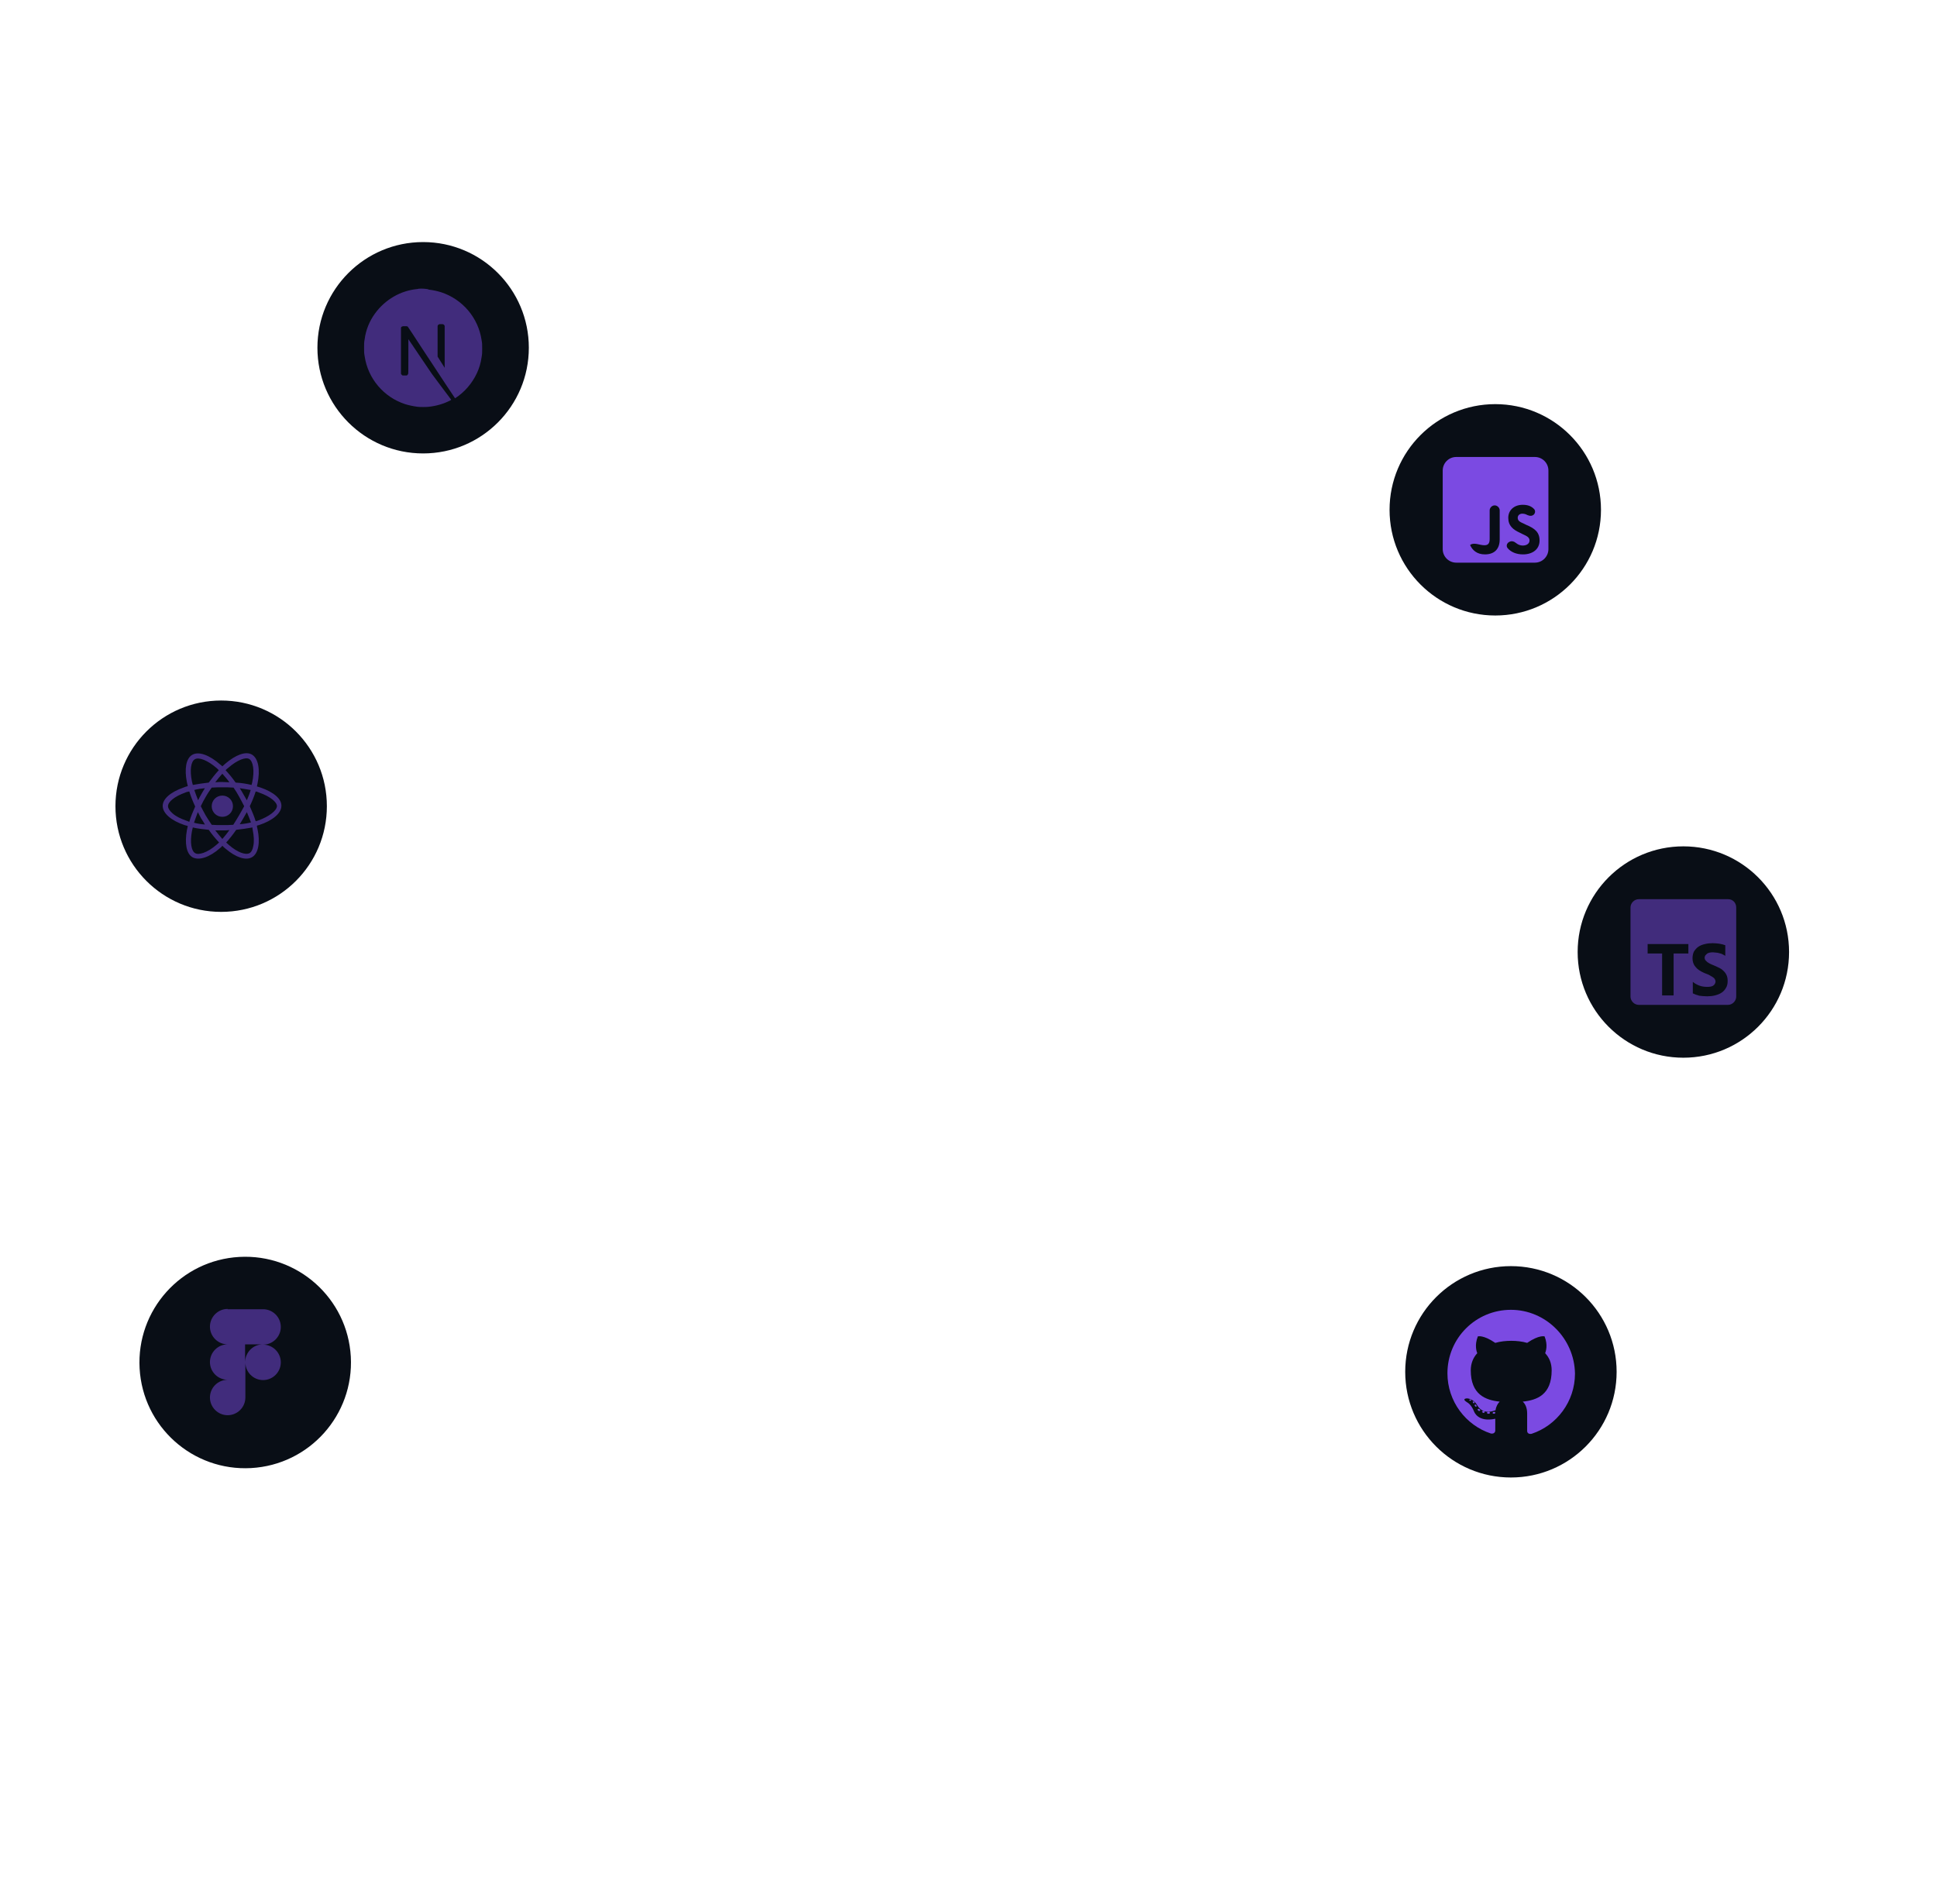 <?xml version="1.0" encoding="utf-8"?>
<!-- Generator: Adobe Illustrator 26.3.1, SVG Export Plug-In . SVG Version: 6.00 Build 0)  -->
<svg version="1.1" id="Camada_1" xmlns="http://www.w3.org/2000/svg" xmlns:xlink="http://www.w3.org/1999/xlink" x="0px" y="0px"
	 viewBox="0 0 656 645" style="enable-background:new 0 0 656 645;" xml:space="preserve">
<style type="text/css">
	.st0{display:none;fill:#7B4AE2;fill-opacity:0.2;}
	.st1{display:none;}
	.st2{display:inline;fill:#7B4AE2;fill-opacity:0.2;}
	.st3{fill:#090E16;}
	.st4{clip-path:url(#SVGID_00000067207802177872654210000001828237746169149080_);}
	.st5{fill-rule:evenodd;clip-rule:evenodd;fill:#7B4AE2;fill-opacity:0.5;}
	.st6{fill:#7B4AE2;fill-opacity:0.5;}
	.st7{clip-path:url(#SVGID_00000022525870346192474000000000632250392364770476_);}
	.st8{fill-rule:evenodd;clip-rule:evenodd;fill:#7B4AE2;}
	.st9{display:inline;}
	.st10{clip-path:url(#SVGID_00000181765491516914964290000014841662297973044414_);}
	.st11{fill:#D0C6AC;}
	.st12{fill:#FFFFFF;filter:url(#Adobe_OpacityMaskFilter);}
	.st13{mask:url(#mask0_21_4106_00000044868972203435526640000003600915308288380576_);}
	.st14{fill:#EDB98A;}
	.st15{fill:#FFFFFF;filter:url(#Adobe_OpacityMaskFilter_00000030472329582515523050000003460197480724965047_);}
	.st16{mask:url(#mask1_21_4106_00000070093642810874497170000000188848374189191062_);}
	.st17{fill-rule:evenodd;clip-rule:evenodd;fill-opacity:0.1;}
	
		.st18{fill-rule:evenodd;clip-rule:evenodd;fill:#FFFFFF;filter:url(#Adobe_OpacityMaskFilter_00000168798656756025219080000002526470512657657264_);}
	.st19{mask:url(#mask2_21_4106_00000111176594694315175690000008097633214617713065_);}
	.st20{fill:#25557C;}
	
		.st21{fill-rule:evenodd;clip-rule:evenodd;fill:#FFFFFF;filter:url(#Adobe_OpacityMaskFilter_00000114044671632508981940000016061532659277089943_);}
	.st22{mask:url(#mask3_21_4106_00000028300460910134839430000011207780089390125233_);}
	.st23{fill-rule:evenodd;clip-rule:evenodd;fill:#F4F4F4;}
	
		.st24{fill-rule:evenodd;clip-rule:evenodd;fill:#FFFFFF;filter:url(#Adobe_OpacityMaskFilter_00000157298279970487030470000012871864256975313555_);}
	.st25{mask:url(#mask4_21_4106_00000106143215863384237650000014363747333410866327_);}
	.st26{fill-rule:evenodd;clip-rule:evenodd;fill-opacity:0.16;}
	.st27{fill-opacity:0.6;}
	.st28{fill-rule:evenodd;clip-rule:evenodd;fill-opacity:0.6;}
	.st29{fill:#FFFFFF;filter:url(#Adobe_OpacityMaskFilter_00000183936055781908231280000018237525212882541474_);}
	.st30{mask:url(#mask5_21_4106_00000110450274565801280290000014098644422162681773_);}
	.st31{fill-rule:evenodd;clip-rule:evenodd;fill:#331B0C;}
	
		.st32{fill-rule:evenodd;clip-rule:evenodd;fill:#FFFFFF;filter:url(#Adobe_OpacityMaskFilter_00000011716534898453449870000015756705801794191267_);}
	.st33{mask:url(#mask6_21_4106_00000168092214612441667350000014715066611109059256_);}
	.st34{fill:#4A312C;}
	.st35{fill-rule:evenodd;clip-rule:evenodd;fill:#28354B;}
	
		.st36{fill-rule:evenodd;clip-rule:evenodd;fill:#FFFFFF;filter:url(#Adobe_OpacityMaskFilter_00000127754054334500928750000011412106630598792339_);}
	.st37{mask:url(#mask7_21_4106_00000155112573956818328630000009073300257831562897_);}
	.st38{fill:#252C2F;}
</style>
<path class="st0" d="M565.7,309.7C565.7,167.4,450.2,52,307.8,52C165.4,52,50,167.4,50,309.7s115.4,257.7,257.8,257.7
	C450.2,567.4,565.7,452,565.7,309.7z"/>
<g class="st1">
	<circle class="st2" cx="309.6" cy="305.1" r="255.1"/>
</g>
<g>
	<g>
		<circle class="st3" cx="570.1" cy="322.5" r="35.8"/>
	</g>
	<g>
		<defs>
			<rect id="SVGID_1_" x="552.2" y="304.6" width="35.8" height="35.8"/>
		</defs>
		<clipPath id="SVGID_00000054232347517648691590000006592848653139962256_">
			<use xlink:href="#SVGID_1_"  style="overflow:visible;"/>
		</clipPath>
		<g style="clip-path:url(#SVGID_00000054232347517648691590000006592848653139962256_);">
			<path class="st5" d="M585.3,304.6H555c-1.5,0-2.8,1.3-2.8,2.8v30.2c0,1.5,1.3,2.8,2.8,2.8h30.2c1.5,0,2.8-1.3,2.8-2.8v-30.2
				C588,305.8,586.8,304.6,585.3,304.6z M573.3,336.5v-3.9c0.7,0.6,1.5,1,2.3,1.3c0.8,0.3,1.7,0.4,2.5,0.4c0.5,0,0.9,0,1.3-0.1
				c0.4-0.1,0.7-0.2,0.9-0.4c0.2-0.2,0.4-0.3,0.5-0.6c0.1-0.2,0.2-0.4,0.2-0.7c0-0.3-0.1-0.6-0.3-0.9c-0.2-0.3-0.5-0.5-0.8-0.7
				c-0.3-0.2-0.7-0.4-1.2-0.7c-0.5-0.2-1-0.4-1.5-0.6c-1.4-0.6-2.4-1.3-3-2.1c-0.7-0.8-1-1.8-1-2.9c0-0.9,0.2-1.7,0.5-2.3
				c0.4-0.6,0.9-1.2,1.5-1.6c0.6-0.4,1.3-0.7,2.2-0.9c0.8-0.2,1.7-0.3,2.6-0.3c0.9,0,1.7,0.1,2.4,0.2c0.7,0.1,1.3,0.3,1.9,0.5v3.6
				c-0.3-0.2-0.6-0.4-0.9-0.5c-0.3-0.2-0.7-0.3-1.1-0.4c-0.4-0.1-0.7-0.2-1.1-0.2c-0.4,0-0.7-0.1-1-0.1c-0.4,0-0.8,0-1.2,0.1
				c-0.4,0.1-0.7,0.2-0.9,0.4c-0.2,0.2-0.4,0.3-0.6,0.6c-0.1,0.2-0.2,0.5-0.2,0.7c0,0.3,0.1,0.5,0.2,0.8c0.2,0.2,0.4,0.4,0.7,0.7
				c0.3,0.2,0.6,0.4,1,0.6c0.4,0.2,0.9,0.4,1.4,0.6c0.7,0.3,1.3,0.6,1.9,0.9c0.6,0.3,1,0.7,1.4,1.1c0.4,0.4,0.7,0.9,0.9,1.4
				c0.2,0.5,0.3,1.1,0.3,1.8c0,1-0.2,1.8-0.6,2.4c-0.4,0.7-0.9,1.2-1.5,1.6c-0.6,0.4-1.4,0.7-2.2,0.9c-0.8,0.2-1.7,0.3-2.6,0.3
				c-1,0-1.9-0.1-2.7-0.2C574.7,337.1,573.9,336.8,573.3,336.5z M571.8,323h-5v14.2h-3.9V323H558v-3.2h13.8V323z"/>
		</g>
	</g>
</g>
<g>
	<g>
		<circle class="st3" cx="74.9" cy="273.1" r="35.8"/>
	</g>
	<path class="st6" d="M88.3,266.8c-0.4-0.1-0.9-0.3-1.3-0.4c0.1-0.3,0.1-0.6,0.2-0.9c1-4.8,0.3-8.6-1.9-9.9c-2.1-1.2-5.5,0.1-9,3.1
		c-0.3,0.3-0.7,0.6-1,0.9c-0.2-0.2-0.4-0.4-0.7-0.6c-3.6-3.2-7.3-4.6-9.5-3.3c-2.1,1.2-2.7,4.8-1.8,9.3c0.1,0.4,0.2,0.9,0.3,1.3
		c-0.5,0.1-1,0.3-1.5,0.5c-4.3,1.5-7,3.8-7,6.2c0,2.5,2.9,5,7.4,6.5c0.4,0.1,0.7,0.2,1.1,0.3c-0.1,0.5-0.2,1-0.3,1.4
		c-0.8,4.4-0.2,8,1.9,9.2c2.2,1.2,5.8,0,9.3-3.1c0.3-0.2,0.6-0.5,0.8-0.8c0.4,0.4,0.7,0.7,1.1,1c3.4,2.9,6.8,4.1,8.9,2.9
		c2.2-1.2,2.9-5,1.9-9.6c-0.1-0.4-0.2-0.7-0.2-1.1c0.3-0.1,0.5-0.2,0.7-0.2c4.6-1.5,7.6-4,7.6-6.5C95.4,270.6,92.6,268.3,88.3,266.8
		z M87.3,278c-0.2,0.1-0.4,0.1-0.7,0.2c-0.5-1.6-1.2-3.3-2-5.1c0.8-1.7,1.5-3.4,2-5c0.4,0.1,0.8,0.2,1.2,0.4c3.7,1.3,6,3.2,6,4.6
		C93.7,274.6,91.2,276.6,87.3,278z M85.6,281.2c0.4,2,0.5,3.9,0.2,5.3c-0.2,1.3-0.7,2.2-1.3,2.5c-1.3,0.7-4-0.2-6.9-2.7
		c-0.3-0.3-0.7-0.6-1-0.9c1.1-1.2,2.3-2.7,3.4-4.3c1.9-0.2,3.8-0.5,5.5-0.8C85.5,280.6,85.5,280.9,85.6,281.2z M68.9,288.9
		c-1.2,0.4-2.2,0.5-2.8,0.1c-1.3-0.7-1.8-3.6-1.1-7.4c0.1-0.4,0.2-0.9,0.3-1.3c1.6,0.4,3.5,0.6,5.4,0.8c1.1,1.6,2.3,3,3.5,4.3
		c-0.3,0.2-0.5,0.5-0.8,0.7C71.8,287.5,70.3,288.4,68.9,288.9z M63.1,278c-2-0.7-3.6-1.5-4.7-2.5c-1-0.9-1.5-1.7-1.5-2.4
		c0-1.5,2.2-3.3,5.8-4.6c0.4-0.2,0.9-0.3,1.4-0.4c0.5,1.6,1.2,3.4,2,5.1c-0.8,1.8-1.5,3.5-2,5.2C63.7,278.2,63.4,278.1,63.1,278z
		 M65,264.7c-0.8-3.9-0.3-6.8,1-7.5c1.3-0.8,4.3,0.3,7.5,3.1c0.2,0.2,0.4,0.4,0.6,0.6c-1.2,1.3-2.3,2.7-3.4,4.2
		c-1.9,0.2-3.7,0.5-5.4,0.8C65.2,265.5,65.1,265.1,65,264.7z M82.4,269c-0.4-0.7-0.8-1.4-1.2-2c1.3,0.2,2.5,0.4,3.7,0.6
		c-0.3,1.1-0.8,2.3-1.3,3.5C83.2,270.4,82.8,269.7,82.4,269z M75.3,262.1c0.8,0.9,1.6,1.8,2.4,2.9c-0.8,0-1.6-0.1-2.4-0.1
		c-0.8,0-1.6,0-2.4,0.1C73.7,263.9,74.5,263,75.3,262.1z M68.2,269c-0.4,0.7-0.8,1.4-1.1,2.1c-0.5-1.2-0.9-2.4-1.3-3.5
		c1.1-0.3,2.4-0.5,3.6-0.6C69,267.6,68.6,268.3,68.2,269L68.2,269z M69.4,279.3c-1.3-0.1-2.6-0.3-3.7-0.6c0.4-1.1,0.8-2.3,1.3-3.6
		c0.4,0.7,0.7,1.4,1.1,2.1h0C68.6,277.9,69,278.6,69.4,279.3z M75.3,284.2c-0.8-0.9-1.6-1.9-2.4-2.9c0.8,0,1.6,0,2.4,0
		c0.8,0,1.6,0,2.4-0.1C76.9,282.3,76.1,283.3,75.3,284.2z M83.6,275.1c0.5,1.2,1,2.4,1.4,3.5c-1.2,0.3-2.4,0.5-3.8,0.6
		c0.4-0.7,0.8-1.3,1.2-2C82.8,276.5,83.2,275.8,83.6,275.1z M80.9,276.3c-0.6,1.1-1.3,2.1-1.9,3.1c-1.2,0.1-2.4,0.1-3.7,0.1
		c-1.3,0-2.5,0-3.6-0.1c-0.7-1-1.3-2-2-3.1h0c-0.6-1.1-1.2-2.2-1.7-3.2c0.5-1.1,1.1-2.2,1.7-3.2h0c0.6-1.1,1.3-2.1,2-3.1
		c1.2-0.1,2.4-0.1,3.7-0.1h0c1.2,0,2.5,0,3.7,0.1c0.7,1,1.3,2,1.9,3.1c0.6,1.1,1.2,2.2,1.7,3.2C82.1,274.2,81.5,275.3,80.9,276.3z
		 M84.4,257.1c1.3,0.8,1.9,3.9,1,8c-0.1,0.3-0.1,0.5-0.2,0.8c-1.7-0.4-3.5-0.7-5.4-0.8c-1.1-1.6-2.3-3-3.4-4.2
		c0.3-0.3,0.6-0.6,0.9-0.8C80.4,257.4,83.2,256.4,84.4,257.1z M75.3,269.5c2,0,3.6,1.6,3.6,3.6c0,2-1.6,3.6-3.6,3.6
		c-2,0-3.6-1.6-3.6-3.6C71.7,271.1,73.3,269.5,75.3,269.5z"/>
</g>
<g>
	<g>
		<circle class="st3" cx="143.3" cy="117.8" r="35.8"/>
	</g>
	<path class="st6" d="M142,97.8c-0.1,0-0.4,0-0.6,0.1c-5.7,0.5-11,3.6-14.4,8.3c-1.9,2.6-3.1,5.6-3.5,8.7c-0.2,1.1-0.2,1.4-0.2,2.9
		c0,1.5,0,1.8,0.2,2.9c1.1,7.5,6.4,13.8,13.7,16.2c1.3,0.4,2.7,0.7,4.2,0.9c0.6,0.1,3.2,0.1,3.8,0c2.7-0.3,5-1,7.2-2.1
		c0.3-0.2,0.4-0.2,0.4-0.3c0,0-1.5-2-3.3-4.4l-3.2-4.3l-4-5.9c-2.2-3.3-4-5.9-4-5.9c0,0,0,2.6,0,5.8c0,5.6,0,5.9-0.1,6
		c-0.1,0.2-0.2,0.3-0.3,0.4c-0.1,0.1-0.2,0.1-0.8,0.1h-0.7l-0.2-0.1c-0.1-0.1-0.2-0.2-0.3-0.3l-0.1-0.2l0-7.8l0-7.8l0.1-0.2
		c0.1-0.1,0.2-0.2,0.3-0.2c0.2-0.1,0.2-0.1,0.9-0.1c0.8,0,0.9,0,1.1,0.3c0.1,0.1,2.2,3.3,4.8,7.3c2.6,3.9,6.1,9.3,7.9,12l3.2,4.8
		l0.2-0.1c1.4-0.9,2.9-2.2,4.1-3.6c2.5-2.9,4.2-6.4,4.7-10.2c0.2-1.1,0.2-1.4,0.2-2.9c0-1.5,0-1.8-0.2-2.9
		c-1.1-7.5-6.4-13.8-13.7-16.2c-1.3-0.4-2.6-0.7-4.2-0.9C144.9,97.8,142.3,97.7,142,97.8z M150.2,109.9c0.2,0.1,0.3,0.3,0.4,0.5
		c0,0.1,0,2.3,0,7.2l0,7l-1.2-1.9l-1.2-1.9v-5.1c0-3.3,0-5.2,0-5.3c0.1-0.2,0.2-0.4,0.4-0.5c0.2-0.1,0.2-0.1,0.8-0.1
		C149.9,109.8,150,109.8,150.2,109.9z"/>
</g>
<g>
	<g>
		
			<ellipse transform="matrix(0.999 -5.530039e-02 5.530039e-02 0.999 -25.384 5.298)" class="st3" cx="83" cy="461.3" rx="35.8" ry="35.8"/>
	</g>
	<g>
		<defs>
			<rect id="SVGID_00000023248514056625558420000006151416934277042843_" x="65.1" y="443.4" width="35.8" height="35.8"/>
		</defs>
		<clipPath id="SVGID_00000147201840089775635480000005629551333915887038_">
			<use xlink:href="#SVGID_00000023248514056625558420000006151416934277042843_"  style="overflow:visible;"/>
		</clipPath>
		<g style="clip-path:url(#SVGID_00000147201840089775635480000005629551333915887038_);">
			<path class="st5" d="M77.1,443.4c-3.3,0-6,2.7-6,6c0,3.3,2.7,6,6,6c-3.3,0-6,2.7-6,6c0,3.3,2.7,6,6,6c-3.3,0-6,2.7-6,6
				c0,3.3,2.7,6,6,6c3.3,0,6-2.7,6-6v-11.9c0,3.3,2.7,6,6,6c3.3,0,6-2.7,6-6c0-3.3-2.7-6-6-6c3.3,0,6-2.7,6-6c0-3.3-2.7-6-6-6H77.1z
				 M89,455.4h-6v6C83.1,458,85.8,455.4,89,455.4z"/>
		</g>
	</g>
</g>
<g>
	<g>
		<circle class="st3" cx="506.4" cy="172.7" r="35.8"/>
	</g>
	<g>
		<g>
			<path class="st8" d="M488.6,159.4c0-2.5,2-4.6,4.6-4.6h26.6c2.5,0,4.6,2,4.6,4.6V186c0,2.5-2,4.6-4.6,4.6h-26.6
				c-2.5,0-4.6-2-4.6-4.6V159.4z M497.9,184.7L497.9,184.7L497.9,184.7c0.8,1.7,2.3,3.1,5,3.1c3,0,5-1.6,5-5.1v-9.8
				c0-0.9-0.8-1.7-1.7-1.7s-1.7,0.8-1.7,1.7v9.7c0,1.7-0.7,2.1-1.8,2.1c-1.6,0-3.3-1-4.7-0.2L497.9,184.7L497.9,184.7
				C497.9,184.7,497.9,184.7,497.9,184.7z M513.5,184c-0.7-0.6-1.6-0.9-2.4-0.4c-0.8,0.4-1.1,1.4-0.5,2.1c1.1,1.3,2.9,2.1,5.2,2.1
				c3.2,0,5.6-1.7,5.6-4.7c0-2.8-1.6-4.1-4.5-5.3l-0.8-0.4c-1.4-0.6-2.1-1-2.1-2c0-0.8,0.6-1.4,1.6-1.4c0.4,0,0.8,0.1,1.1,0.2
				c0.8,0.4,1.7,0.8,2.5,0.3c0.7-0.4,0.9-1.4,0.4-2c-1-1.1-2.3-1.5-3.9-1.5c-3,0-4.9,1.9-4.9,4.4c0,2.7,1.6,4,4,5.1l0.8,0.4
				c1.5,0.7,2.4,1.1,2.4,2.2c0,1-0.9,1.7-2.3,1.7C514.9,184.8,514.1,184.5,513.5,184z"/>
		</g>
	</g>
</g>
<g>
	<g>
		<circle class="st3" cx="511.7" cy="464.7" r="35.8"/>
	</g>
	<path class="st8" d="M511.7,443.7c-11.9,0-21.5,9.6-21.5,21.5c0,9.5,6.2,17.6,14.7,20.4c1.1,0.2,1.5-0.5,1.5-1c0-0.5,0-2.2,0-4
		c-6,1.3-7.2-2.5-7.2-2.5c-1-2.5-2.4-3.1-2.4-3.1c-2-1.3,0.1-1.3,0.1-1.3c2.2,0.2,3.3,2.2,3.3,2.2c1.9,3.3,5,2.3,6.3,1.8
		c0.2-1.4,0.8-2.3,1.4-2.9c-4.8-0.5-9.8-2.4-9.8-10.6c0-2.3,0.8-4.3,2.2-5.8c-0.2-0.5-1-2.7,0.2-5.7c0,0,1.8-0.6,5.9,2.2
		c1.7-0.5,3.6-0.7,5.4-0.7c1.8,0,3.7,0.2,5.4,0.7c4.1-2.8,5.9-2.2,5.9-2.2c1.2,3,0.4,5.1,0.2,5.7c1.4,1.5,2.2,3.4,2.2,5.8
		c0,8.3-5,10.1-9.8,10.6c0.8,0.7,1.5,2,1.5,4c0,2.9,0,5.2,0,5.9c0,0.6,0.4,1.2,1.5,1c8.5-2.8,14.7-10.9,14.7-20.4
		C533.2,453.4,523.5,443.7,511.7,443.7z M498.2,474.4c0,0.1-0.2,0.1-0.4,0.1c-0.2-0.1-0.2-0.2-0.2-0.3c0-0.1,0.2-0.1,0.4-0.1
		C498.2,474.1,498.3,474.3,498.2,474.4z M499.3,475.3c-0.1,0.1-0.3,0.1-0.4-0.1c-0.1-0.1-0.2-0.4-0.1-0.4c0.1-0.1,0.3-0.1,0.4,0.1
		C499.4,475,499.4,475.2,499.3,475.3z M500,476.5c-0.1,0.1-0.3,0-0.5-0.2c-0.1-0.2-0.1-0.4,0-0.5c0.1-0.1,0.3,0,0.5,0.2
		C500.1,476.2,500.1,476.4,500,476.5z M501.2,477.9c-0.1,0.1-0.4,0.1-0.6-0.1c-0.2-0.2-0.2-0.4-0.1-0.5c0.1-0.1,0.4-0.1,0.6,0.1
		C501.3,477.5,501.4,477.8,501.2,477.9z M502.8,478.4c-0.1,0.2-0.3,0.2-0.5,0.2c-0.2-0.1-0.4-0.3-0.4-0.4c0.1-0.2,0.3-0.2,0.5-0.2
		C502.7,478,502.9,478.2,502.8,478.4z M504.6,478.6c0,0.2-0.2,0.3-0.5,0.3c-0.3,0-0.5-0.1-0.5-0.3c0-0.2,0.2-0.3,0.5-0.3
		C504.4,478.3,504.6,478.4,504.6,478.6z M506.4,478.5c0,0.2-0.1,0.4-0.4,0.4c-0.2,0-0.5-0.1-0.5-0.2c0-0.2,0.1-0.4,0.4-0.4
		C506.1,478.2,506.4,478.3,506.4,478.5z"/>
</g>
<g class="st1">
	<g class="st9">
		<defs>
			<rect id="SVGID_00000126314766962055157170000011293418352186724524_" x="30.4" y="52" width="560.2" height="593"/>
		</defs>
		<clipPath id="SVGID_00000040542825384026978550000009368394339024730541_">
			<use xlink:href="#SVGID_00000126314766962055157170000011293418352186724524_"  style="overflow:visible;"/>
		</clipPath>
		<g style="clip-path:url(#SVGID_00000040542825384026978550000009368394339024730541_);">
			<path class="st11" d="M361.4,434.5v38.9h8.5c84.4,0,152.8,68.3,152.8,152.5V645H98.3v-19.1c0-84.2,68.4-152.5,152.8-152.5h8.5
				v-38.9c-36.6-17.3-62.9-52.8-67.3-94.7c-12.4-1.7-21.9-12.3-21.9-25.2V285c0-12.6,9.2-23,21.2-25.1v-13.1
				c0-65.5,53.2-118.6,118.8-118.6s118.8,53.1,118.8,118.6v13.1c12,2,21.2,12.5,21.2,25.1v29.7c0,12.8-9.5,23.4-21.9,25.2
				C424.3,381.7,398,417.2,361.4,434.5z"/>
			<defs>
				<filter id="Adobe_OpacityMaskFilter" filterUnits="userSpaceOnUse" x="98.3" y="128.2" width="560.2" height="593">
					<feColorMatrix  type="matrix" values="1 0 0 0 0  0 1 0 0 0  0 0 1 0 0  0 0 0 1 0"/>
				</filter>
			</defs>
			
				<mask maskUnits="userSpaceOnUse" x="98.3" y="128.2" width="560.2" height="593" id="mask0_21_4106_00000044868972203435526640000003600915308288380576_">
				<path class="st12" d="M361.4,434.5v38.9h8.5c84.4,0,152.8,68.3,152.8,152.5V645H98.3v-19.1c0-84.2,68.4-152.5,152.8-152.5h8.5
					v-38.9c-36.6-17.3-62.9-52.8-67.3-94.7c-12.4-1.7-21.9-12.3-21.9-25.2V285c0-12.6,9.2-23,21.2-25.1v-13.1
					c0-65.5,53.2-118.6,118.8-118.6s118.8,53.1,118.8,118.6v13.1c12,2,21.2,12.5,21.2,25.1v29.7c0,12.8-9.5,23.4-21.9,25.2
					C424.3,381.7,398,417.2,361.4,434.5z"/>
			</mask>
			<g class="st13">
				<path class="st14" d="M658.5,128.2H98.3v593h560.2V128.2z"/>
			</g>
			<defs>
				
					<filter id="Adobe_OpacityMaskFilter_00000026858844679683034830000015573472968600774069_" filterUnits="userSpaceOnUse" x="191.7" y="295.6" width="237.7" height="167.3">
					<feColorMatrix  type="matrix" values="1 0 0 0 0  0 1 0 0 0  0 0 1 0 0  0 0 0 1 0"/>
				</filter>
			</defs>
			
				<mask maskUnits="userSpaceOnUse" x="191.7" y="295.6" width="237.7" height="167.3" id="mask1_21_4106_00000070093642810874497170000000188848374189191062_">
				<path style="fill:#FFFFFF;filter:url(#Adobe_OpacityMaskFilter_00000026858844679683034830000015573472968600774069_);" d="
					M361.4,434.5v38.9h8.5c84.4,0,152.8,68.3,152.8,152.5V645H98.3v-19.1c0-84.2,68.4-152.5,152.8-152.5h8.5v-38.9
					c-36.6-17.3-62.9-52.8-67.3-94.7c-12.4-1.7-21.9-12.3-21.9-25.2V285c0-12.6,9.2-23,21.2-25.1v-13.1
					c0-65.5,53.2-118.6,118.8-118.6s118.8,53.1,118.8,118.6v13.1c12,2,21.2,12.5,21.2,25.1v29.7c0,12.8-9.5,23.4-21.9,25.2
					C424.3,381.7,398,417.2,361.4,434.5z"/>
			</mask>
			<g class="st16">
				<path class="st17" d="M429.3,295.6v48.7c0,65.5-53.2,118.6-118.8,118.6s-118.8-53.1-118.8-118.6v-48.7v31.8
					c0,65.5,53.2,118.6,118.8,118.6s118.8-53.1,118.8-118.6V295.6z"/>
			</g>
			<defs>
				
					<filter id="Adobe_OpacityMaskFilter_00000011734267290122139370000008490472896660164021_" filterUnits="userSpaceOnUse" x="30.4" y="412" width="560.2" height="233">
					<feColorMatrix  type="matrix" values="1 0 0 0 0  0 1 0 0 0  0 0 1 0 0  0 0 0 1 0"/>
				</filter>
			</defs>
			
				<mask maskUnits="userSpaceOnUse" x="30.4" y="412" width="560.2" height="233" id="mask2_21_4106_00000111176594694315175690000008097633214617713065_">
				
					<path style="fill-rule:evenodd;clip-rule:evenodd;fill:#FFFFFF;filter:url(#Adobe_OpacityMaskFilter_00000011734267290122139370000008490472896660164021_);" d="
					M259.6,439.7c-38,4.2-67.3,15.8-67.9,45.7c-54.9,23.1-93.4,77.3-93.4,140.5V645h424.4v-19.1c0-63.2-38.5-117.4-93.4-140.5
					c-0.6-29.8-29.9-41.4-67.9-45.7v40.1c0,28.1-22.8,50.8-50.9,50.8s-50.9-22.8-50.9-50.8V439.7z"/>
			</mask>
			<g class="st19">
				<path class="st20" d="M590.6,412H30.4v233h560.2V412z"/>
			</g>
			<defs>
				
					<filter id="Adobe_OpacityMaskFilter_00000035528692443562394970000001561522161337098150_" filterUnits="userSpaceOnUse" x="232" y="535.2" width="157" height="109.8">
					<feColorMatrix  type="matrix" values="1 0 0 0 0  0 1 0 0 0  0 0 1 0 0  0 0 0 1 0"/>
				</filter>
			</defs>
			
				<mask maskUnits="userSpaceOnUse" x="232" y="535.2" width="157" height="109.8" id="mask3_21_4106_00000028300460910134839430000011207780089390125233_">
				
					<path style="fill-rule:evenodd;clip-rule:evenodd;fill:#FFFFFF;filter:url(#Adobe_OpacityMaskFilter_00000035528692443562394970000001561522161337098150_);" d="
					M259.6,439.7c-38,4.2-67.3,15.8-67.9,45.7c-54.9,23.1-93.4,77.3-93.4,140.5V645h424.4v-19.1c0-63.2-38.5-117.4-93.4-140.5
					c-0.6-29.8-29.9-41.4-67.9-45.7v40.1c0,28.1-22.8,50.8-50.9,50.8s-50.9-22.8-50.9-50.8V439.7z"/>
			</mask>
			<g class="st22">
				<path class="st23" d="M246.8,542.8V645H232V535.2C236.7,538,241.6,540.5,246.8,542.8z M389,535.2v85.5c0,4.1-3.3,7.4-7.4,7.4
					c-4.1,0-7.4-3.3-7.4-7.4v-77.9C379.4,540.5,384.3,538,389,535.2z"/>
			</g>
			<defs>
				
					<filter id="Adobe_OpacityMaskFilter_00000147914319583360844070000010115404200390806455_" filterUnits="userSpaceOnUse" x="169.4" y="439" width="282.2" height="117.1">
					<feColorMatrix  type="matrix" values="1 0 0 0 0  0 1 0 0 0  0 0 1 0 0  0 0 0 1 0"/>
				</filter>
			</defs>
			
				<mask maskUnits="userSpaceOnUse" x="169.4" y="439" width="282.2" height="117.1" id="mask4_21_4106_00000106143215863384237650000014363747333410866327_">
				
					<path style="fill-rule:evenodd;clip-rule:evenodd;fill:#FFFFFF;filter:url(#Adobe_OpacityMaskFilter_00000147914319583360844070000010115404200390806455_);" d="
					M259.6,439.7c-38,4.2-67.3,15.8-67.9,45.7c-54.9,23.1-93.4,77.3-93.4,140.5V645h424.4v-19.1c0-63.2-38.5-117.4-93.4-140.5
					c-0.6-29.8-29.9-41.4-67.9-45.7v40.1c0,28.1-22.8,50.8-50.9,50.8s-50.9-22.8-50.9-50.8V439.7z"/>
			</mask>
			<g class="st25">
				<path class="st26" d="M223.4,439c-31.9,6-54,18-54,41.5c0,41.7,70.1,75.6,141.1,75.6s141.1-33.8,141.1-75.6
					c0-23.4-22.1-35.4-54-41.5c19.3,7.1,31.7,19,31.7,38.9c0,43.2-59,78.2-118.8,78.2s-118.8-35-118.8-78.2
					C191.7,458,204.1,446.1,223.4,439z"/>
			</g>
			<path class="st27" d="M280.8,369.7c0,11.4,13.1,19.1,29.7,19.1s29.7-7.7,29.7-19.1c0-2.3-2-4.2-4.2-4.2c-2.7,0-4,1.9-4.2,4.2
				c-2.6,6.2-9.2,10-21.2,10.6c-12.1-0.6-18.6-4.4-21.2-10.6c-0.3-2.3-1.5-4.2-4.2-4.2C282.8,365.4,280.8,367.3,280.8,369.7z"/>
			<path class="st26" d="M285,327.3c0,9.4,11.4,16.9,25.5,16.9s25.5-7.6,25.5-16.9"/>
			<path class="st28" d="M226,290.1c3.9-8,12.7-13.7,23-13.7c10.2,0,19,5.6,23,13.6c1.2,2.4-0.5,4.3-2.2,2.9
				c-5.2-4.5-12.6-7.2-20.8-7.2c-7.9,0-15.1,2.6-20.3,6.8C226.8,294.1,224.8,292.5,226,290.1z"/>
			<path class="st28" d="M349,290.1c3.9-8,12.7-13.7,23-13.7c10.2,0,19,5.6,23,13.6c1.2,2.4-0.5,4.3-2.2,2.9
				c-5.2-4.5-12.6-7.2-20.8-7.2c-7.9,0-15.1,2.6-20.3,6.8C349.9,294.1,347.9,292.5,349,290.1z"/>
			<path class="st28" d="M248,238.7c-12.3,0.6-32.2,9.5-31.7,21.9c0,0.4,0.6,0.6,0.9,0.3c5.8-6.3,47.4-12.6,62-9.2
				c1.3,0.3,2.4-1,1.5-2C273.4,241.5,259,238.2,248,238.7z"/>
			<path class="st28" d="M375.1,238.7c12.3,0.6,32.2,9.5,31.7,21.9c0,0.4-0.6,0.6-0.9,0.3c-5.8-6.3-47.4-12.6-62-9.2
				c-1.3,0.3-2.4-1-1.5-2C349.7,241.5,364.1,238.2,375.1,238.7z"/>
			<defs>
				
					<filter id="Adobe_OpacityMaskFilter_00000010293414293054207330000002730743483707550878_" filterUnits="userSpaceOnUse" x="28.3" y="52" width="596.3" height="669.2">
					<feColorMatrix  type="matrix" values="1 0 0 0 0  0 1 0 0 0  0 0 1 0 0  0 0 0 1 0"/>
				</filter>
			</defs>
			
				<mask maskUnits="userSpaceOnUse" x="28.3" y="52" width="596.3" height="669.2" id="mask5_21_4106_00000110450274565801280290000014098644422162681773_">
				<path style="fill:#FFFFFF;filter:url(#Adobe_OpacityMaskFilter_00000010293414293054207330000002730743483707550878_);" d="
					M590.6,52H30.4v593h560.2V52z"/>
			</mask>
			<g class="st30">
				<path class="st31" d="M347.5,412.4c-5.3,4.9-11,7-18.2,5.5c-1.2-0.3-6.3-9.6-18.8-9.6c-12.5,0-17.5,9.3-18.8,9.6
					c-7.2,1.5-12.9-0.7-18.2-5.5c-10-9.1-18.4-21.7-13.4-35.5c2.6-7.2,6.9-15,14.6-17.3c8.2-2.4,19.8,0,28.1-1.7
					c2.7-0.5,5.6-1.5,7.6-3.1c2,1.6,4.9,2.5,7.6,3.1c8.3,1.7,19.9-0.8,28.1,1.7c7.7,2.3,12,10.1,14.6,17.3
					C365.9,390.7,357.5,403.3,347.5,412.4z M429.5,259.5c-7.2,17.8-4.4,39.9-5.8,58.6c-1.1,15.2-4.3,37.9-17.8,47.7
					c-6.9,5-19.5,13.4-28.5,11.1c-6.2-1.6-6.9-19.4-15-26.1c-9.3-7.5-20.8-10.9-32.5-10.4c-5,0.2-15.2,0.2-19.4,4
					c-4.2-3.9-14.4-3.8-19.4-4c-11.7-0.5-23.2,2.8-32.5,10.4c-8.2,6.7-8.8,24.4-15,26.1c-9,2.4-21.6-6.1-28.5-11.1
					c-13.5-9.8-16.7-32.6-17.8-47.7c-1.3-18.7,1.5-40.8-5.8-58.6c-3.5,0-1.2,34.2-1.2,34.2v43.1c0.1,32.4,20.3,80.8,65.3,99.3
					c11,4.5,35.9,11.9,54.9,11.9c19.1,0,44-6.6,54.9-11.2c44.9-18.5,65.2-67.7,65.3-100v-43.1C430.7,293.7,433,259.5,429.5,259.5z"
					/>
				<defs>
					
						<filter id="Adobe_OpacityMaskFilter_00000163055862737042492350000014845801547919511680_" filterUnits="userSpaceOnUse" x="64.3" y="204.5" width="560.2" height="516.8">
						<feColorMatrix  type="matrix" values="1 0 0 0 0  0 1 0 0 0  0 0 1 0 0  0 0 0 1 0"/>
					</filter>
				</defs>
				
					<mask maskUnits="userSpaceOnUse" x="64.3" y="204.5" width="560.2" height="516.8" id="mask6_21_4106_00000168092214612441667350000014715066611109059256_">
					
						<path style="fill-rule:evenodd;clip-rule:evenodd;fill:#FFFFFF;filter:url(#Adobe_OpacityMaskFilter_00000163055862737042492350000014845801547919511680_);" d="
						M347.5,412.4c-5.3,4.9-11,7-18.2,5.5c-1.2-0.3-6.3-9.6-18.8-9.6c-12.5,0-17.5,9.3-18.8,9.6c-7.2,1.5-12.9-0.7-18.2-5.5
						c-10-9.1-18.4-21.7-13.4-35.5c2.6-7.2,6.9-15,14.6-17.3c8.2-2.4,19.8,0,28.1-1.7c2.7-0.5,5.6-1.5,7.6-3.1
						c2,1.6,4.9,2.5,7.6,3.1c8.3,1.7,19.9-0.8,28.1,1.7c7.7,2.3,12,10.1,14.6,17.3C365.9,390.7,357.5,403.3,347.5,412.4z
						 M429.5,259.5c-7.2,17.8-4.4,39.9-5.8,58.6c-1.1,15.2-4.3,37.9-17.8,47.7c-6.9,5-19.5,13.4-28.5,11.1
						c-6.2-1.6-6.9-19.4-15-26.1c-9.3-7.5-20.8-10.9-32.5-10.4c-5,0.2-15.2,0.2-19.4,4c-4.2-3.9-14.4-3.8-19.4-4
						c-11.7-0.5-23.2,2.8-32.5,10.4c-8.2,6.7-8.8,24.4-15,26.1c-9,2.4-21.6-6.1-28.5-11.1c-13.5-9.8-16.7-32.6-17.8-47.7
						c-1.3-18.7,1.5-40.8-5.8-58.6c-3.5,0-1.2,34.2-1.2,34.2v43.1c0.1,32.4,20.3,80.8,65.3,99.3c11,4.5,35.9,11.9,54.9,11.9
						c19.1,0,44-6.6,54.9-11.2c44.9-18.5,65.2-67.7,65.3-100v-43.1C430.7,293.7,433,259.5,429.5,259.5z"/>
				</mask>
				<g class="st33">
					<path class="st34" d="M624.6,204.5H64.3v516.8h560.2V204.5z"/>
				</g>
				<path class="st35" d="M418,134.5c11.5-10.5,14.2-31.7,7.7-45.5c-8-16.9-24.2-19.1-39.8-11.6c-14.7,7-27.7,9.4-43.8,6
					c-15.4-3.3-30-9-45.9-10c-26.2-1.6-51.6,8.1-69.4,27.6c-3.4,3.7-6.1,8-8.7,12.3c-2.1,3.5-4.4,7.2-5.3,11.1
					c-0.4,1.9,0.4,6.6-0.6,8.1c-1,1.7-4.9,3.2-6.5,4.5c-3.3,2.5-6.2,5.4-8.9,8.6c-5.7,6.8-8.8,13.9-11.4,22.4
					c-8.7,28.1-9.4,61.4,1.8,89c1.5,3.7,6.2,11.3,8.9,3.5c0.5-1.6-0.7-6.8-0.7-8.3c0-5.8,3.2-43.9,17.1-65.3
					c4.5-7,25.4-33,29.7-33.2c2.3,3.6,25.2,26.5,84.8,23.8c26.9-1.2,47.5-13.3,52.5-18.5c2.2,11.7,27.6,29.3,31.4,36.5
					c11.2,20.9,13.7,64.2,17.9,64.1c4.3-0.1,7.3-11.1,8.2-13.2c6.5-15.6,7.6-35.2,6.9-52C443.1,172.6,434.2,149.3,418,134.5z"/>
				<defs>
					
						<filter id="Adobe_OpacityMaskFilter_00000144308234805161546740000005083114593077506695_" filterUnits="userSpaceOnUse" x="28.3" y="52" width="560.2" height="593">
						<feColorMatrix  type="matrix" values="1 0 0 0 0  0 1 0 0 0  0 0 1 0 0  0 0 0 1 0"/>
					</filter>
				</defs>
				
					<mask maskUnits="userSpaceOnUse" x="28.3" y="52" width="560.2" height="593" id="mask7_21_4106_00000155112573956818328630000009073300257831562897_">
					
						<path style="fill-rule:evenodd;clip-rule:evenodd;fill:#FFFFFF;filter:url(#Adobe_OpacityMaskFilter_00000144308234805161546740000005083114593077506695_);" d="
						M418,134.5c11.5-10.5,14.2-31.7,7.7-45.5c-8-16.9-24.2-19.1-39.8-11.6c-14.7,7-27.7,9.4-43.8,6c-15.4-3.3-30-9-45.9-10
						c-26.2-1.6-51.6,8.1-69.4,27.6c-3.4,3.7-6.1,8-8.7,12.3c-2.1,3.5-4.4,7.2-5.3,11.1c-0.4,1.9,0.4,6.6-0.6,8.1
						c-1,1.7-4.9,3.2-6.5,4.5c-3.3,2.5-6.2,5.4-8.9,8.6c-5.7,6.8-8.8,13.9-11.4,22.4c-8.7,28.1-9.4,61.4,1.8,89
						c1.5,3.7,6.2,11.3,8.9,3.5c0.5-1.6-0.7-6.8-0.7-8.3c0-5.8,3.2-43.9,17.1-65.3c4.5-7,25.4-33,29.7-33.2
						c2.3,3.6,25.2,26.5,84.8,23.8c26.9-1.2,47.5-13.3,52.5-18.5c2.2,11.7,27.6,29.3,31.4,36.5c11.2,20.9,13.7,64.2,17.9,64.1
						c4.3-0.1,7.3-11.1,8.2-13.2c6.5-15.6,7.6-35.2,6.9-52C443.1,172.6,434.2,149.3,418,134.5z"/>
				</mask>
				<g class="st37">
					<path class="st34" d="M588.5,52H28.3v593h560.2V52z"/>
				</g>
				<g>
					<path class="st38" d="M244.7,333.7h-5.9c-29.6,0-47.2-16.2-47.2-43.4c0-22,3.9-43.4,49.9-43.4h6.2c46.1,0,49.9,21.4,49.9,43.4
						C297.8,315.8,276,333.7,244.7,333.7z M241.3,259.5c-41.1,0-41.1,14.5-41.1,32.8c0,15,6.6,32.8,38.1,32.8h6.4
						c26.2,0,44.6-13.5,44.6-32.8c0-18.3,0-32.8-41.1-32.8H241.3z"/>
					<path class="st38" d="M376.3,333.7h-5.9c-29.6,0-47.2-16.2-47.2-43.4c0-22,3.9-43.4,49.9-43.4h6.2c46.1,0,49.9,21.4,49.9,43.4
						C429.3,315.8,407.5,333.7,376.3,333.7z M372.9,259.5c-41.1,0-41.1,14.5-41.1,32.8c0,15,6.6,32.8,38.1,32.8h6.4
						c26.2,0,44.6-13.5,44.6-32.8c0-18.3,0-32.8-41.1-32.8H372.9z"/>
					<path class="st38" d="M178.8,259.1c1.5-1.4,17.5-12.2,62.7-12.2c37.9,0,45.9,3.9,58,9.9l0.9,0.4c0.8,0.3,5.2,1.8,10.2,1.9
						c4.6-0.2,8.5-1.4,9.7-1.8c13.9-6.7,27.4-10.4,59.1-10.4c45.2,0,61.2,10.8,62.7,12.2c3.5,0,6.3,2.7,6.3,6.1v6.1
						c0,3.4-2.8,6.1-6.3,6.1c0,0-14.6,0-14.6,6.1s-4.2-8.8-4.2-12.2v-6c-7.6-2.9-21.3-8.4-43.9-8.4c-25.1,0-37.6,4.4-48.4,8.9
						l0.1,0.3l0,4.2l-4.7,11.3l-5.8-2.3c-0.5-0.2-1.6-0.6-3.2-1c-4.3-1.1-8.8-1.4-12.7-0.6c-1.4,0.3-2.8,0.7-4,1.3l-5.6,2.7
						l-5.6-10.9l0.2-4.9l0.2-0.4c-9.3-4.3-17.8-8.7-48.4-8.7c-22.6,0-36.2,5.4-43.9,8.4v6c0,3.4-6.3,18.3-6.3,12.2
						s-12.5-6.1-12.5-6.1c-3.5,0-6.3-2.7-6.3-6.1v-6.1C172.6,261.8,175.4,259.1,178.8,259.1z"/>
				</g>
			</g>
		</g>
	</g>
</g>
</svg>
